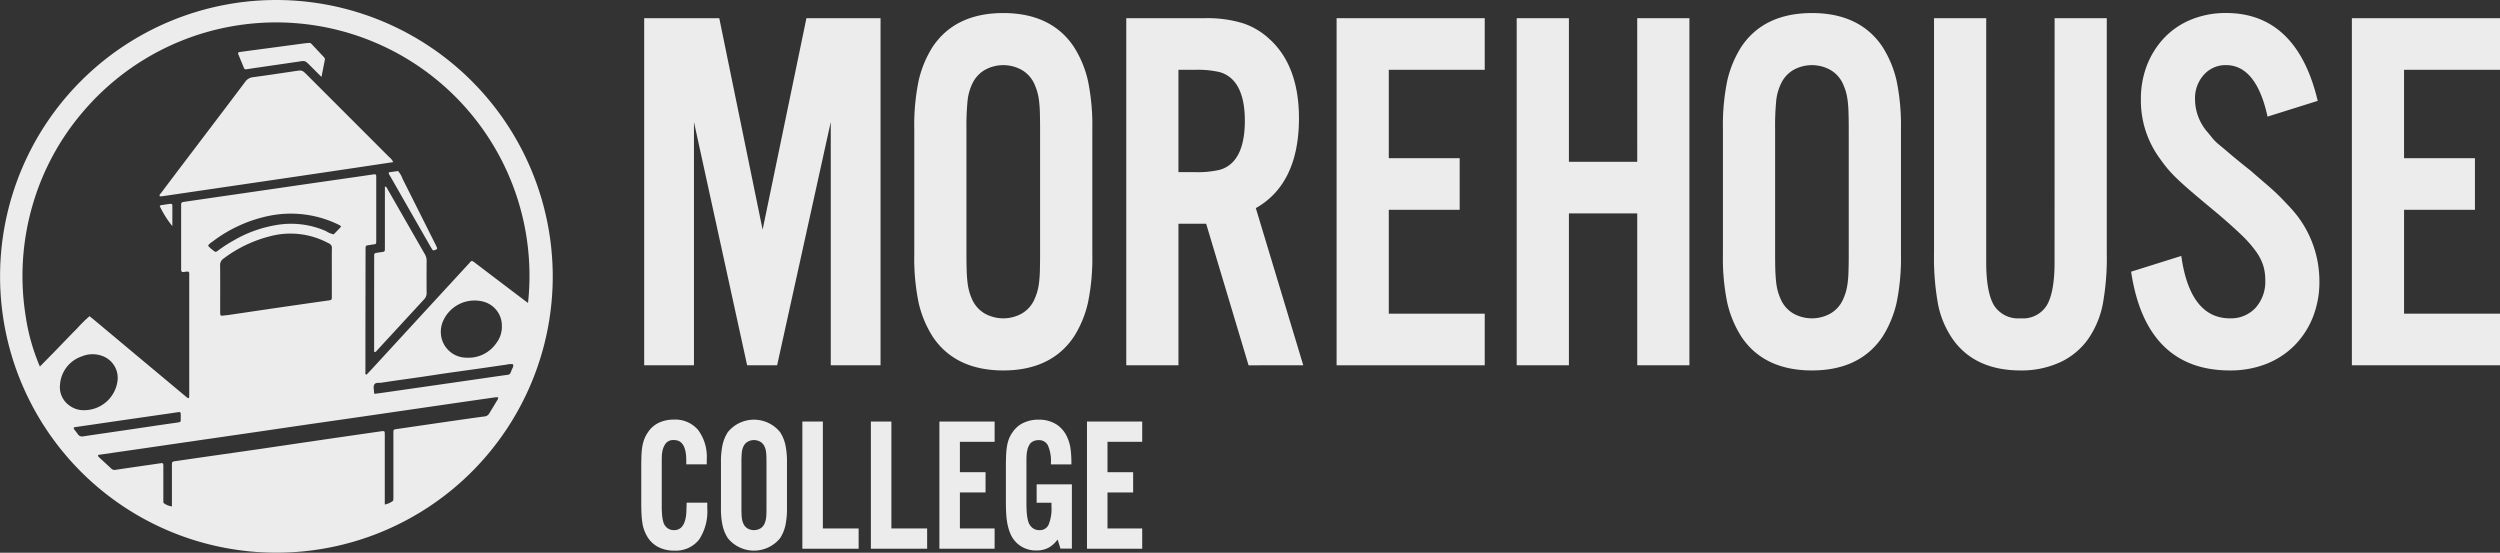 <svg xmlns="http://www.w3.org/2000/svg" xmlns:xlink="http://www.w3.org/1999/xlink" width="334.733" height="74.008" viewBox="0 0 334.733 74.008">
  <rect x="0" y="0" width="334.733" height="74.008" fill="#333333" stroke="none"/>
  <defs>
    <clipPath id="clip-path">
      <rect id="Rectangle_46" data-name="Rectangle 46" width="334.733" height="74.008" transform="translate(0 0)" fill="none"/>
    </clipPath>
  </defs>
  <g id="Group_54" data-name="Group 54" transform="translate(0 0)">
    <g id="Group_53" data-name="Group 53" clip-path="url(#clip-path)">
      <path id="Path_415" data-name="Path 415" d="M166.676,16.163c0,2.526-.527,4.373-1.568,5.488a3.843,3.843,0,0,1-1.823,1.092,12.9,12.9,0,0,1-3.217.306h-2.283V9.346h2.283a12.8,12.8,0,0,1,3.217.306,3.848,3.848,0,0,1,1.823,1.092c1.041,1.115,1.568,2.939,1.568,5.419m7.246-.347c0-4.64-1.321-8.2-3.926-10.567A9.625,9.625,0,0,0,166.383,3.1a16.375,16.375,0,0,0-5.023-.666H150.8V48.911h6.988V29.958h3.707l5.68,18.953H174.5l-6.354-21.046c3.832-2.16,5.778-6.212,5.778-12.049" fill="#ececec"/>
      <path id="Path_416" data-name="Path 416" d="M102.11,30.752,96.334,2.573l-.028-.135H86.252V48.91h6.665V16.342l7.09,32.437.029.131h4.015l7.183-32.581V48.91H117.9V2.438h-9.925Z" fill="#ececec"/>
      <path id="Path_417" data-name="Path 417" d="M129.816,39.166a7.338,7.338,0,0,1-.255-1.224c-.064-.482-.107-1.036-.127-1.649s-.033-1.364-.033-2.319v-16.6a35.012,35.012,0,0,1,.161-4.008,7.031,7.031,0,0,1,.661-2.239A4.113,4.113,0,0,1,131.87,9.36a5.075,5.075,0,0,1,4.927,0,4.117,4.117,0,0,1,1.643,1.763,9.236,9.236,0,0,1,.411,1.055,8.041,8.041,0,0,1,.253,1.192,16.306,16.306,0,0,1,.127,1.649c.02.644.03,1.436.03,2.356v16.6c0,.918-.01,1.71-.03,2.353a16.233,16.233,0,0,1-.127,1.65,7.833,7.833,0,0,1-.253,1.189,8.7,8.7,0,0,1-.409,1.051,4.127,4.127,0,0,1-1.645,1.771,5.1,5.1,0,0,1-4.929,0,4.126,4.126,0,0,1-1.645-1.768,7.844,7.844,0,0,1-.407-1.054M143.767,6.247c-2-2.987-5.177-4.5-9.435-4.5s-7.432,1.514-9.439,4.5A14.425,14.425,0,0,0,123,10.8a29.53,29.53,0,0,0-.585,6.472V34.076A29.476,29.476,0,0,0,123,40.547a14.39,14.39,0,0,0,1.9,4.553c2,2.986,5.178,4.5,9.436,4.5s7.433-1.514,9.438-4.5a14.341,14.341,0,0,0,1.893-4.55,29.381,29.381,0,0,0,.587-6.471V17.268a29.435,29.435,0,0,0-.587-6.472,14.348,14.348,0,0,0-1.9-4.549" fill="#ececec"/>
      <path id="Path_418" data-name="Path 418" d="M178.961,48.911h19.834V42H185.949V28.09h9.491V21.182h-9.491V9.346h12.846V2.437H178.961Z" fill="#ececec"/>
      <path id="Path_419" data-name="Path 419" d="M307.741,29.1a16.416,16.416,0,0,0-1.108-1.331q-.584-.624-1.293-1.355c-.484-.49-1.051-1.018-1.689-1.567s-1.421-1.224-2.329-2.013c-1.191-.946-2.066-1.659-2.676-2.179s-1.12-.947-1.487-1.25a6.647,6.647,0,0,1-.817-.773c-.192-.232-.416-.507-.679-.836a6.758,6.758,0,0,1-1.765-4.531,4.676,4.676,0,0,1,1.179-3.246,3.866,3.866,0,0,1,2.977-1.3c2.653,0,4.508,2.26,5.516,6.715l.04.179,6.716-2.108-.037-.153c-1.862-7.7-5.979-11.61-12.235-11.61a12.2,12.2,0,0,0-4.582.843,10.473,10.473,0,0,0-3.61,2.392,11.25,11.25,0,0,0-2.358,3.66,12.3,12.3,0,0,0-.852,4.636,13.076,13.076,0,0,0,2.419,7.789c.387.551.747,1.033,1.074,1.429a17.078,17.078,0,0,0,1.238,1.331c.482.473,1.15,1.077,2.041,1.843.913.783,2.142,1.814,3.551,2.979,1.247,1.062,2.286,1.993,3.092,2.766a16.126,16.126,0,0,1,1.947,2.192,6.913,6.913,0,0,1,1.01,1.928,6.694,6.694,0,0,1,.281,1.993,5.226,5.226,0,0,1-1.309,3.7,4.477,4.477,0,0,1-3.427,1.4c-3.5,0-5.681-2.743-6.482-8.156l-.026-.2-6.72,2.11.023.144C286.7,45.2,291.147,49.6,298.569,49.6a13.1,13.1,0,0,0,4.873-.876,11.008,11.008,0,0,0,3.768-2.464,11.353,11.353,0,0,0,2.457-3.761,12.8,12.8,0,0,0,.885-4.844,14.409,14.409,0,0,0-2.811-8.555" fill="#ececec"/>
      <path id="Path_420" data-name="Path 420" d="M219.215,21.665h-9.149V2.438h-6.99V48.91h6.99V28.572h9.149V48.91H226.2V2.438h-6.988Z" fill="#ececec"/>
      <path id="Path_421" data-name="Path 421" d="M314.9,2.437V48.909h19.833V42H321.887V28.09h9.49V21.183h-9.49V9.344h12.847V2.437Z" fill="#ececec"/>
      <path id="Path_422" data-name="Path 422" d="M247.122,12.179a7.774,7.774,0,0,1,.253,1.191,15.227,15.227,0,0,1,.126,1.651c.023.627.033,1.4.033,2.354v16.6c0,.954-.01,1.725-.033,2.355a15.125,15.125,0,0,1-.126,1.648,7.593,7.593,0,0,1-.253,1.189,8.121,8.121,0,0,1-.41,1.051,4.111,4.111,0,0,1-1.645,1.771,5.1,5.1,0,0,1-4.927,0A4.109,4.109,0,0,1,238.5,40.22a8.017,8.017,0,0,1-.411-1.054,7.733,7.733,0,0,1-.255-1.222c-.062-.5-.1-1.056-.127-1.651-.021-.632-.031-1.413-.031-2.319v-16.6a35.759,35.759,0,0,1,.158-4.008,7.043,7.043,0,0,1,.664-2.239A4.108,4.108,0,0,1,240.14,9.36a5.075,5.075,0,0,1,4.927,0,4.1,4.1,0,0,1,1.643,1.765,8.341,8.341,0,0,1,.412,1.054m4.917-5.932c-2.005-2.987-5.179-4.5-9.435-4.5s-7.432,1.514-9.439,4.5a14.473,14.473,0,0,0-1.894,4.546,29.543,29.543,0,0,0-.584,6.472V34.076a29.508,29.508,0,0,0,.584,6.471,14.418,14.418,0,0,0,1.9,4.553c2,2.986,5.176,4.5,9.436,4.5s7.432-1.514,9.438-4.5a14.387,14.387,0,0,0,1.893-4.55,29.43,29.43,0,0,0,.586-6.471V17.268a29.465,29.465,0,0,0-.586-6.472,14.4,14.4,0,0,0-1.9-4.549" fill="#ececec"/>
      <path id="Path_423" data-name="Path 423" d="M275.092,35.1c0,2.725-.36,4.687-1.072,5.834a3.742,3.742,0,0,1-3.472,1.687,3.84,3.84,0,0,1-3.534-1.687c-.713-1.145-1.073-3.107-1.073-5.834V2.437h-6.988V33.871a34.645,34.645,0,0,0,.554,6.952,12.386,12.386,0,0,0,1.93,4.557c1.96,2.8,5.026,4.22,9.111,4.22a12.361,12.361,0,0,0,5.268-1.087A9.463,9.463,0,0,0,279.6,45.38a12.428,12.428,0,0,0,1.931-4.557,34.789,34.789,0,0,0,.552-6.952V2.437h-6.986Z" fill="#ececec"/>
      <path id="Path_424" data-name="Path 424" d="M99.417,69.807a2.6,2.6,0,0,1-.087-.428c-.023-.167-.036-.36-.044-.585s-.012-.5-.012-.837V61.952a12.565,12.565,0,0,1,.058-1.437,2.338,2.338,0,0,1,.227-.775,1.392,1.392,0,0,1,.555-.6,1.724,1.724,0,0,1,1.671,0,1.37,1.37,0,0,1,.553.589,3.321,3.321,0,0,1,.145.371,2.657,2.657,0,0,1,.087.413,5.746,5.746,0,0,1,.044.587c.007.234.012.515.012.847v6.005c0,.335,0,.617-.012.85a5.769,5.769,0,0,1-.044.587,2.477,2.477,0,0,1-.089.413,2.827,2.827,0,0,1-.14.364,1.409,1.409,0,0,1-.554.6,1.74,1.74,0,0,1-1.674,0,1.4,1.4,0,0,1-.551-.591,2.718,2.718,0,0,1-.145-.368m5.036-11.94a4.5,4.5,0,0,0-7.006,0,5.223,5.223,0,0,0-.7,1.679,10.713,10.713,0,0,0-.217,2.365V68a10.732,10.732,0,0,0,.217,2.367,5.263,5.263,0,0,0,.7,1.681,4.5,4.5,0,0,0,7.009,0,5.309,5.309,0,0,0,.7-1.679A10.827,10.827,0,0,0,105.371,68V61.914a10.8,10.8,0,0,0-.216-2.365,5.291,5.291,0,0,0-.7-1.682" fill="#ececec"/>
      <path id="Path_425" data-name="Path 425" d="M107.431,56.441V73.47h7.534V70.756h-4.789V56.441Z" fill="#ececec"/>
      <path id="Path_426" data-name="Path 426" d="M91.933,67.466c-.015.582-.031,1-.044,1.258a4.007,4.007,0,0,1-.093.665c-.217,1.07-.728,1.592-1.562,1.592a1.416,1.416,0,0,1-.849-.259,1.476,1.476,0,0,1-.532-.705,4.5,4.5,0,0,1-.191-.946,14.077,14.077,0,0,1-.058-1.49V62c0-.333,0-.62.012-.864a4.632,4.632,0,0,1,.054-.615,3.322,3.322,0,0,1,.114-.467,2.212,2.212,0,0,1,.177-.4,1.277,1.277,0,0,1,1.273-.733c1.114,0,1.653.9,1.653,2.736v.517H94.63v-.668a6.014,6.014,0,0,0-1.148-3.924,4,4,0,0,0-3.248-1.4,4.664,4.664,0,0,0-2.013.416A3.57,3.57,0,0,0,86.8,57.814a4.8,4.8,0,0,0-.472.83,4.728,4.728,0,0,0-.29.946,8.353,8.353,0,0,0-.144,1.24c-.023.467-.035,1.043-.035,1.71v4.681c0,.617.012,1.158.035,1.608a10.742,10.742,0,0,0,.12,1.208,4.774,4.774,0,0,0,.241.945,6,6,0,0,0,.372.8,3.67,3.67,0,0,0,1.47,1.441,4.508,4.508,0,0,0,2.158.5,3.975,3.975,0,0,0,3.332-1.454,6.825,6.825,0,0,0,1.112-4.22V67.3H91.938Z" fill="#ececec"/>
      <path id="Path_427" data-name="Path 427" d="M138.8,67.314h1.985v.51a5.557,5.557,0,0,1-.4,2.463,1.277,1.277,0,0,1-1.23.695,1.443,1.443,0,0,1-.911-.3,1.692,1.692,0,0,1-.561-.834,5.5,5.5,0,0,1-.192-1.049c-.038-.392-.058-.943-.058-1.643V62.028c0-.35,0-.646.012-.887a4.512,4.512,0,0,1,.054-.6c.033-.171.064-.326.1-.463a1.7,1.7,0,0,1,.164-.392,1.145,1.145,0,0,1,.5-.561,1.563,1.563,0,0,1,.769-.191,1.329,1.329,0,0,1,1.267.677,5.187,5.187,0,0,1,.411,2.4v.17h2.743v-.17a13.732,13.732,0,0,0-.12-1.962,5.135,5.135,0,0,0-.408-1.431,3.9,3.9,0,0,0-1.5-1.809,4.38,4.38,0,0,0-2.369-.62,4.668,4.668,0,0,0-2,.416,3.546,3.546,0,0,0-1.429,1.2,4.176,4.176,0,0,0-.477.811,4.72,4.72,0,0,0-.289.959,8.62,8.62,0,0,0-.143,1.25c-.023.466-.037,1.025-.037,1.711v4.6c0,.6.014,1.1.037,1.536a11.855,11.855,0,0,0,.118,1.181,7.25,7.25,0,0,0,.217.958,5.758,5.758,0,0,0,.326.857,3.648,3.648,0,0,0,1.368,1.5,3.78,3.78,0,0,0,2,.538,3.4,3.4,0,0,0,1.721-.411,3.934,3.934,0,0,0,1.141-1.059l.38,1.22h1.529V64.847H138.8Z" fill="#ececec"/>
      <path id="Path_428" data-name="Path 428" d="M116.605,56.441V73.47h7.534V70.756H119.35V56.441Z" fill="#ececec"/>
      <path id="Path_429" data-name="Path 429" d="M145.541,56.441V73.47h7.393V70.756h-4.648V65.935h3.434V63.222h-3.434V59.156h4.648V56.441Z" fill="#ececec"/>
      <path id="Path_430" data-name="Path 430" d="M125.779,56.441V73.47h7.393V70.756h-4.648V65.935h3.434V63.222h-3.434V59.156h4.648V56.441Z" fill="#ececec"/>
      <path id="Path_431" data-name="Path 431" d="M70.124,40.139c.168.127.337.247.576.419A33.923,33.923,0,0,0,11.246,14.812,33.511,33.511,0,0,0,4.308,27.661a33.926,33.926,0,0,0-.885,14.583A27.355,27.355,0,0,0,5.34,49.078c.555-.561,1.1-1.115,1.648-1.673s1.088-1.125,1.634-1.687c.56-.578,1.116-1.165,1.689-1.731a19.816,19.816,0,0,1,1.667-1.649c.171.133.323.245.467.365q2.759,2.3,5.515,4.61,3.357,2.8,6.716,5.61c.147.121.292.242.441.358a.126.126,0,0,0,.206-.082c.01-.189.015-.38.015-.569V37.116c0-.164,0-.332,0-.5-.008-.2-.072-.257-.251-.25a2.251,2.251,0,0,0-.285.024c-.534.089-.554.015-.549-.51V27.773c0-.143,0-.284,0-.426a.274.274,0,0,1,.251-.291c.094-.02.188-.036.28-.049q3.412-.5,6.825-.992,4.893-.711,9.781-1.421c2.838-.41,5.677-.809,8.514-1.229.438-.064.48-.042.472.417v8.254c0,.143,0,.286-.006.428a.218.218,0,0,1-.208.236c-.327.053-.656.1-.983.157a.237.237,0,0,0-.225.23c-.01.166-.009.332-.009.5q-.009,5.514-.018,11.029,0,2.6,0,5.195c0,.121-.083.3.152.349.223-.233.454-.47.678-.714Q52.264,46.723,54.765,44q4-4.347,8-8.69c.412-.448.336-.5.9-.074q3.227,2.457,6.458,4.9m-11,5.143a3.44,3.44,0,0,0,3.327,2.61,4.513,4.513,0,0,0,4.026-1.98,3.6,3.6,0,0,0,.722-2.258,3.323,3.323,0,0,0-2.544-3.278,4.6,4.6,0,0,0-5.384,2.745,3.622,3.622,0,0,0-.147,2.161m8.88,4.9a.408.408,0,0,0,.363-.286c.033-.089.082-.173.109-.263.082-.283.329-.521.222-.852a1.886,1.886,0,0,0-.839.039c-1.2.168-2.39.347-3.584.517-1.429.2-2.861.4-4.289.6-1.171.168-2.34.357-3.51.526-1.805.262-3.611.5-5.412.782-.316.049-.745-.06-.931.223s-.056.693-.054,1.046a.8.8,0,0,0,.077.224c.47-.064.936-.127,1.4-.192q2.249-.324,4.5-.648l4.359-.625,4.567-.66c1.008-.145,2.014-.293,3.023-.431m-23.323-18.8c.262-.27.526-.539.786-.811a3.233,3.233,0,0,0,.212-.255,1.893,1.893,0,0,0-.217-.167,14.559,14.559,0,0,0-9.4-1.254,18.7,18.7,0,0,0-7.683,3.515,1.526,1.526,0,0,0-.521.485,2.777,2.777,0,0,0,.617.574c.383.329.39.327.771.045A18.481,18.481,0,0,1,31.276,32.2a16.817,16.817,0,0,1,6.13-2.132,11.6,11.6,0,0,1,6.248.879,2.95,2.95,0,0,0,1.031.432M29.482,41.4c0,1.081-.071.88.923.8.047,0,.093-.011.141-.018q3.163-.468,6.322-.934,3.585-.521,7.171-1.029c.353-.051.388-.083.389-.453,0-1.09,0-2.18,0-3.269,0-1.067-.011-2.133.008-3.2a.659.659,0,0,0-.426-.722,1.97,1.97,0,0,1-.19-.094,10.648,10.648,0,0,0-7.592-.865,17.41,17.41,0,0,0-6.3,3.008,1.028,1.028,0,0,0-.455.951c.018,1.942.008,3.885.008,5.828M11.3,54.921a4.507,4.507,0,0,0,4.431-3.89,3.121,3.121,0,0,0-2.181-3.42,3.727,3.727,0,0,0-2.579.1,4.29,4.29,0,0,0-2.932,3.766A3,3,0,0,0,9.39,54.362a3.139,3.139,0,0,0,1.914.559M9.927,57.478c.153.211.329.407.472.624a.7.7,0,0,0,.783.319c1.967-.3,3.936-.577,5.9-.867,2.133-.312,4.263-.641,6.4-.937.817-.114.709-.094.717-.658,0-.27,0-.388,0-.507-.011-.24-.071-.3-.3-.269-.281.032-.563.082-.844.123q-2.672.384-5.343.77-2.775.4-5.553.81c-.7.1-1.406.2-2.11.305-.189.028-.235.13-.12.287m41.59.865v9.212a2.783,2.783,0,0,0,1.069-.469.262.262,0,0,0,.076-.187c.009-.189.009-.38.009-.569V58.358c0-.166-.005-.332,0-.5.012-.316.048-.354.372-.4l4.784-.7c2.345-.339,4.69-.684,7.041-1a.821.821,0,0,0,.664-.444c.339-.57.691-1.133,1.03-1.705a.554.554,0,0,0,.131-.415,2.3,2.3,0,0,0-.342,0q-2.568.365-5.138.737l-5.56.809q-2.219.323-4.433.646-2.676.39-5.35.775-2.18.311-4.363.626-2.71.393-5.419.793-2.251.328-4.5.656-2.182.318-4.365.63-2.217.324-4.434.646-2.672.393-5.348.777l-4.153.6c-.067.009-.158.015-.158.1a.272.272,0,0,0,.07.182c.572.535,1.152,1.06,1.723,1.594a.63.63,0,0,0,.589.135c1.618-.243,3.238-.475,4.856-.709.4-.057.8-.12,1.2-.173.223-.029.293.038.3.273.009.142,0,.285,0,.428v3.844c0,.189,0,.379,0,.569,0,.092,0,.2.092.255a2.268,2.268,0,0,0,1.057.419V62.592c0-.167,0-.333.005-.5.01-.215.069-.278.3-.325.048-.009.1-.015.14-.022l5-.722c2.112-.3,4.225-.6,6.335-.908,2.441-.355,4.88-.72,7.317-1.078q4.364-.637,8.728-1.264c.712-.1.673-.113.673.569M74.009,37a37,37,0,1,1-37-37,37.048,37.048,0,0,1,37,37M23.078,30.281c0-.916,0-1.832,0-2.746,0-.209-.094-.268-.329-.237-.351.047-.7.1-1.05.153a.445.445,0,0,0-.315.133,13.169,13.169,0,0,0,1.7,2.7m28.98-7.18c-.04.218.115.358.2.514q2.676,4.688,5.36,9.368c.082.143.167.285.258.425a.23.23,0,0,0,.307.085,1.956,1.956,0,0,0,.259-.118.148.148,0,0,0,.072-.178c-.051-.133-.109-.263-.171-.39q-2.223-4.44-4.455-8.881a3.049,3.049,0,0,0-.6-1.028c-.4.055-.791.107-1.187.162-.017,0-.033.026-.048.041M43.044,10.3c.169-.862.311-1.576.452-2.29a.415.415,0,0,0-.148-.38c-.438-.467-.873-.936-1.314-1.4-.546-.57-.339-.506-1.16-.439-.047,0-.093.01-.141.017l-7.4.988c-.422.056-.845.114-1.266.178-.132.019-.229.1-.173.243.254.638.518,1.273.78,1.908a.25.25,0,0,0,.288.155c.493-.075.983-.152,1.477-.223,1.851-.269,3.7-.534,5.557-.81.853-.127.852-.138,1.482.49.485.483.97.967,1.564,1.561M51.535,25.73v7.113c0,.19-.008.379,0,.568.01.21-.107.294-.291.322-.281.041-.564.076-.844.124-.23.037-.286.1-.3.319,0,.07,0,.143,0,.213q-.008,6.261-.008,12.519c0,.084-.032.193.093.237.155-.021.227-.153.318-.253q3.134-3.4,6.268-6.8a1.2,1.2,0,0,0,.351-.885q-.017-2.167,0-4.338a1.676,1.676,0,0,0-.258-.868q-2.494-4.347-4.987-8.7c-.066-.113-.09-.274-.342-.329Zm1.115-4.024c-10.33,1.562-20.581,3.044-30.827,4.557-.138.022-.28.022-.414.03-.127-.222.057-.319.143-.434q2.182-2.9,4.379-5.788c2.308-3.044,4.622-6.082,6.914-9.136a1.437,1.437,0,0,1,1.053-.6c1.878-.255,3.753-.536,5.629-.816.928-.138.926-.145,1.606.533Q46.619,15.536,52.1,21.022a1.869,1.869,0,0,1,.548.684" fill="#ececec"/>
    </g>
  </g>
</svg>
